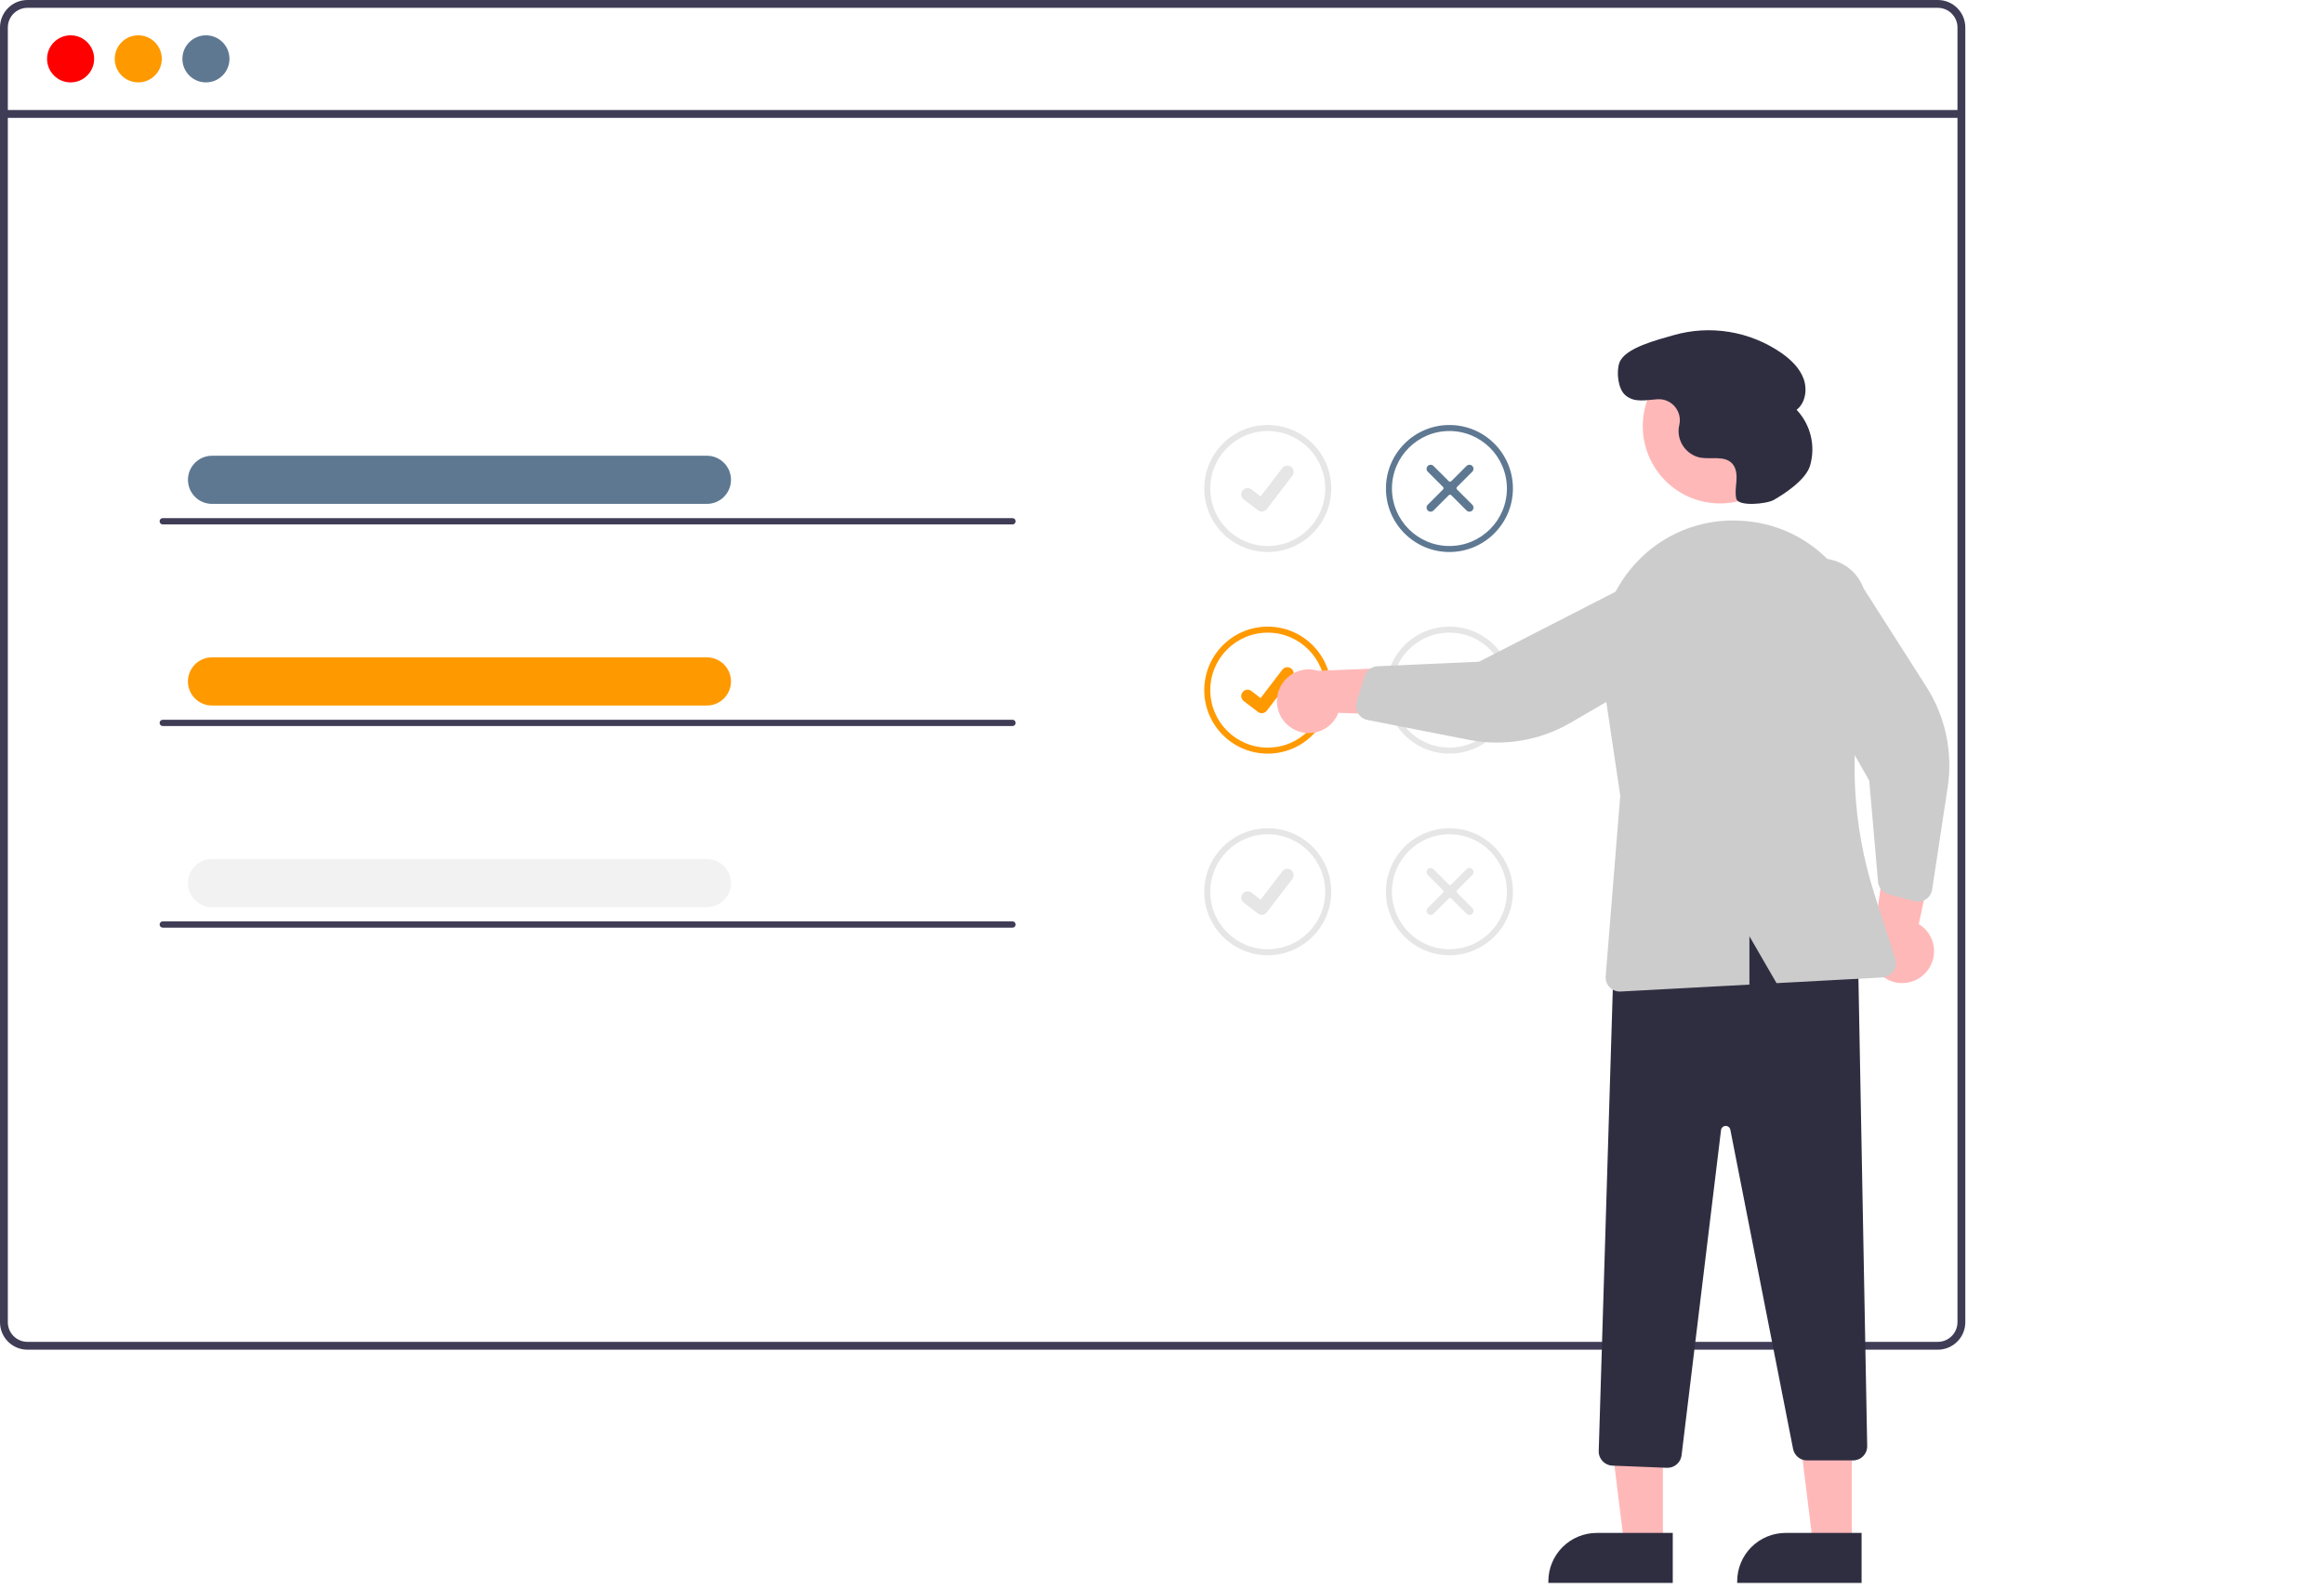 <?xml version="1.0" encoding="UTF-8" standalone="no"?><!-- Generator: Gravit.io --><svg xmlns="http://www.w3.org/2000/svg" xmlns:xlink="http://www.w3.org/1999/xlink" style="isolation:isolate" viewBox="0 0 738.418 504.651" width="738.418pt" height="504.651pt"><defs><clipPath id="_clipPath_DJpWNYJrJv1uX4cnOKvrh6uTgMeBrTSW"><rect width="738.418" height="504.651"/></clipPath></defs><g clip-path="url(#_clipPath_DJpWNYJrJv1uX4cnOKvrh6uTgMeBrTSW)"><path d=" M 615.72 0 L 8.72 0 C 3.906 0.004 0.004 3.906 0 8.72 L 0 420.04 C 0.004 424.854 3.906 428.756 8.72 428.76 L 615.72 428.76 C 618.271 428.76 620.695 427.642 622.35 425.7 C 622.419 425.625 622.483 425.545 622.54 425.46 C 623.061 424.824 623.482 424.112 623.79 423.35 C 624.229 422.302 624.453 421.176 624.45 420.04 L 624.45 8.72 C 624.444 3.902 620.537 0 615.72 0 L 615.72 0 Z  M 621.96 420.04 C 621.961 421.257 621.603 422.446 620.93 423.46 C 620.332 424.352 619.521 425.081 618.57 425.58 C 617.689 426.035 616.711 426.272 615.72 426.27 L 8.72 426.27 C 5.281 426.266 2.494 423.479 2.49 420.04 L 2.49 8.72 C 2.494 5.281 5.281 2.494 8.72 2.49 L 615.72 2.49 C 619.162 2.49 621.955 5.277 621.96 8.72 L 621.96 420.04 Z " fill="rgb(63,61,86)"/><rect x="1.243" y="34.949" width="621.957" height="2.493" transform="matrix(1,0,0,1,0,0)" fill="rgb(63,61,86)"/><circle vector-effect="non-scaling-stroke" cx="22.432" cy="18.696" r="7.478" fill="rgb(255,0,0)"/><circle vector-effect="non-scaling-stroke" cx="43.932" cy="18.696" r="7.478" fill="rgb(255,153,0)"/><circle vector-effect="non-scaling-stroke" cx="65.433" cy="18.696" r="7.478" fill="rgb(94,120,146)"/><path d=" M 402.812 175.361 C 391.67 175.361 382.638 166.328 382.638 155.186 C 382.638 144.045 391.67 135.012 402.812 135.012 C 413.954 135.012 422.986 144.045 422.986 155.186 C 422.974 166.323 413.949 175.348 402.812 175.361 L 402.812 175.361 Z  M 402.812 136.924 C 392.726 136.924 384.55 145.1 384.55 155.186 C 384.55 165.272 392.726 173.449 402.812 173.449 C 412.898 173.449 421.074 165.272 421.074 155.186 C 421.063 145.105 412.893 136.936 402.812 136.924 L 402.812 136.924 Z " fill="rgb(230,230,230)"/><path d=" M 400.908 162.518 C 400.475 162.518 400.054 162.378 399.709 162.119 L 399.687 162.103 L 395.171 158.648 C 394.291 157.974 394.124 156.714 394.799 155.834 C 395.473 154.954 396.733 154.788 397.613 155.462 L 400.538 157.706 L 407.451 148.687 C 407.775 148.265 408.253 147.988 408.781 147.918 C 409.308 147.849 409.842 147.992 410.264 148.315 L 410.265 148.316 L 410.222 148.375 L 410.266 148.316 C 411.144 148.991 411.31 150.249 410.637 151.129 L 402.506 161.732 C 402.125 162.228 401.534 162.517 400.909 162.515 L 400.908 162.518 Z " fill="rgb(230,230,230)"/><path d=" M 460.537 175.361 C 449.395 175.361 440.363 166.328 440.363 155.186 C 440.363 144.045 449.395 135.012 460.537 135.012 C 471.679 135.012 480.711 144.045 480.711 155.186 C 480.699 166.323 471.674 175.348 460.537 175.361 L 460.537 175.361 Z  M 460.537 136.924 C 450.451 136.924 442.275 145.1 442.275 155.186 C 442.275 165.272 450.451 173.449 460.537 173.449 C 470.623 173.449 478.799 165.272 478.799 155.186 C 478.788 145.105 470.618 136.935 460.537 136.924 L 460.537 136.924 Z " fill="rgb(94,120,146)"/><path d=" M 467.799 162.167 C 467.294 162.67 466.477 162.67 465.973 162.167 L 461.132 157.326 C 460.907 157.101 460.543 157.101 460.318 157.326 L 455.477 162.167 C 454.972 162.671 454.155 162.671 453.65 162.167 C 453.146 161.662 453.146 160.845 453.65 160.34 L 458.491 155.499 C 458.716 155.274 458.716 154.91 458.492 154.686 L 453.65 149.844 C 453.146 149.34 453.146 148.523 453.65 148.018 C 454.155 147.514 454.972 147.514 455.476 148.018 L 460.318 152.86 C 460.542 153.084 460.906 153.084 461.131 152.86 L 465.972 148.019 C 466.477 147.514 467.294 147.514 467.799 148.019 C 468.303 148.523 468.303 149.341 467.799 149.845 L 462.958 154.686 C 462.733 154.911 462.733 155.275 462.958 155.5 L 467.799 160.341 C 468.302 160.845 468.302 161.662 467.799 162.167 L 467.799 162.167 Z " fill="rgb(94,120,146)"/><path d=" M 402.812 239.41 C 391.67 239.41 382.638 230.378 382.638 219.236 C 382.638 208.094 391.67 199.062 402.812 199.062 C 413.954 199.062 422.986 208.094 422.986 219.236 C 422.974 230.373 413.949 239.398 402.812 239.41 L 402.812 239.41 Z  M 402.812 200.974 C 392.726 200.974 384.55 209.15 384.55 219.236 C 384.55 229.322 392.726 237.498 402.812 237.498 C 412.898 237.498 421.074 229.322 421.074 219.236 C 421.063 209.155 412.893 200.985 402.812 200.974 L 402.812 200.974 Z " fill="rgb(255,153,0)"/><path d=" M 400.908 226.567 C 400.475 226.568 400.054 226.428 399.709 226.169 L 399.687 226.153 L 395.171 222.698 C 394.291 222.023 394.124 220.763 394.799 219.884 C 395.473 219.004 396.733 218.837 397.613 219.512 L 400.538 221.755 L 407.451 212.736 C 407.775 212.314 408.253 212.038 408.781 211.968 C 409.308 211.898 409.842 212.041 410.264 212.365 L 410.265 212.365 L 410.222 212.425 L 410.266 212.365 C 411.144 213.04 411.31 214.299 410.637 215.179 L 402.506 225.782 C 402.125 226.277 401.534 226.567 400.909 226.565 L 400.908 226.567 Z " fill="rgb(255,153,0)"/><path d=" M 460.537 239.41 C 449.395 239.41 440.363 230.378 440.363 219.236 C 440.363 208.094 449.395 199.062 460.537 199.062 C 471.679 199.062 480.711 208.094 480.711 219.236 C 480.699 230.373 471.674 239.398 460.537 239.41 L 460.537 239.41 Z  M 460.537 200.974 C 450.451 200.974 442.275 209.15 442.275 219.236 C 442.275 229.322 450.451 237.498 460.537 237.498 C 470.623 237.498 478.799 229.322 478.799 219.236 C 478.788 209.155 470.618 200.985 460.537 200.974 L 460.537 200.974 Z " fill="rgb(230,230,230)"/><path d=" M 467.799 226.216 C 467.294 226.72 466.477 226.72 465.973 226.216 L 461.132 221.375 C 460.907 221.151 460.543 221.151 460.318 221.375 L 455.477 226.216 C 454.972 226.721 454.155 226.721 453.65 226.216 C 453.146 225.712 453.146 224.894 453.65 224.39 L 458.491 219.549 C 458.716 219.324 458.716 218.96 458.492 218.735 L 453.65 213.894 C 453.146 213.39 453.146 212.572 453.65 212.068 C 454.155 211.564 454.972 211.564 455.476 212.068 L 460.318 216.909 C 460.542 217.134 460.906 217.134 461.131 216.909 L 465.972 212.068 C 466.477 211.564 467.294 211.564 467.799 212.068 C 468.303 212.572 468.303 213.39 467.799 213.894 L 462.958 218.735 C 462.733 218.96 462.733 219.324 462.958 219.549 L 467.799 224.39 C 468.302 224.895 468.302 225.712 467.799 226.216 Z " fill="rgb(230,230,230)"/><path d=" M 402.812 303.46 C 391.67 303.46 382.638 294.428 382.638 283.286 C 382.638 272.144 391.67 263.111 402.812 263.111 C 413.954 263.111 422.986 272.144 422.986 283.286 C 422.974 294.422 413.949 303.447 402.812 303.46 L 402.812 303.46 Z  M 402.812 265.023 C 392.726 265.023 384.55 273.2 384.55 283.286 C 384.55 293.372 392.726 301.548 402.812 301.548 C 412.898 301.548 421.074 293.372 421.074 283.286 C 421.063 273.204 412.893 265.035 402.812 265.023 L 402.812 265.023 Z " fill="rgb(230,230,230)"/><path d=" M 400.908 290.617 C 400.475 290.618 400.054 290.478 399.709 290.218 L 399.687 290.202 L 395.171 286.747 C 394.291 286.073 394.124 284.813 394.799 283.933 C 395.473 283.053 396.733 282.887 397.613 283.561 L 400.538 285.805 L 407.451 276.786 C 407.775 276.364 408.253 276.087 408.781 276.018 C 409.308 275.948 409.842 276.091 410.264 276.415 L 410.265 276.415 L 410.222 276.475 L 410.266 276.415 C 411.144 277.09 411.31 278.349 410.637 279.228 L 402.506 289.832 C 402.125 290.327 401.534 290.616 400.909 290.614 L 400.908 290.617 Z " fill="rgb(230,230,230)"/><path d=" M 460.537 303.46 C 449.395 303.46 440.363 294.428 440.363 283.286 C 440.363 272.144 449.395 263.111 460.537 263.111 C 471.679 263.111 480.711 272.144 480.711 283.286 C 480.699 294.422 471.674 303.447 460.537 303.46 L 460.537 303.46 Z  M 460.537 265.023 C 450.451 265.023 442.275 273.2 442.275 283.286 C 442.275 293.372 450.451 301.548 460.537 301.548 C 470.623 301.548 478.799 293.372 478.799 283.286 C 478.788 273.204 470.618 265.035 460.537 265.023 L 460.537 265.023 Z " fill="rgb(230,230,230)"/><path d=" M 467.799 290.266 C 467.294 290.769 466.477 290.769 465.973 290.266 L 461.132 285.425 C 460.907 285.201 460.543 285.2 460.318 285.425 L 455.477 290.266 C 454.972 290.77 454.155 290.77 453.65 290.266 C 453.146 289.761 453.146 288.944 453.65 288.439 L 458.491 283.598 C 458.716 283.374 458.716 283.01 458.492 282.785 L 453.65 277.944 C 453.146 277.439 453.146 276.622 453.65 276.118 C 454.155 275.613 454.972 275.613 455.476 276.118 L 460.318 280.959 C 460.542 281.183 460.906 281.183 461.131 280.959 L 465.972 276.118 C 466.477 275.615 467.293 275.616 467.797 276.12 C 468.3 276.623 468.301 277.439 467.799 277.944 L 462.958 282.785 C 462.733 283.01 462.733 283.374 462.958 283.599 L 467.799 288.44 C 468.302 288.944 468.302 289.761 467.799 290.266 L 467.799 290.266 Z " fill="rgb(230,230,230)"/><path d=" M 410.659 231.442 C 413.206 232.981 416.304 233.314 419.119 232.35 C 421.935 231.386 424.178 229.225 425.247 226.447 L 460.962 227.636 L 451.26 211.802 L 418.832 213.101 C 413.94 211.581 408.684 213.962 406.599 218.641 C 404.514 223.32 406.258 228.82 410.659 231.442 L 410.659 231.442 Z " fill="rgb(255,184,184)"/><path d=" M 612.033 308.802 C 613.995 306.564 614.865 303.572 614.409 300.631 C 613.953 297.691 612.218 295.103 609.67 293.564 L 617.095 258.609 L 599.807 265.388 L 595.407 297.543 C 593.054 302.093 594.477 307.684 598.719 310.557 C 602.961 313.429 608.68 312.675 612.033 308.802 L 612.033 308.802 Z " fill="rgb(255,184,184)"/><path d=" M 528.369 490.974 L 516.109 490.973 L 510.277 443.685 L 528.371 443.686 L 528.369 490.974 L 528.369 490.974 Z " fill="rgb(255,184,184)"/><path d=" M 531.495 502.858 L 491.965 502.857 L 491.965 502.357 C 491.965 498.276 493.586 494.362 496.471 491.477 C 499.357 488.591 503.27 486.97 507.351 486.97 L 507.352 486.97 L 531.496 486.971 L 531.495 502.858 Z " fill="rgb(47,46,65)"/><path d=" M 588.369 490.974 L 576.109 490.973 L 570.277 443.685 L 588.371 443.686 L 588.369 490.974 L 588.369 490.974 Z " fill="rgb(255,184,184)"/><path d=" M 591.495 502.858 L 551.965 502.857 L 551.965 502.357 C 551.965 498.276 553.586 494.362 556.471 491.477 C 559.357 488.591 563.27 486.97 567.351 486.97 L 567.352 486.97 L 591.496 486.971 L 591.495 502.858 Z " fill="rgb(47,46,65)"/><path d=" M 529.646 466.282 L 512.291 465.587 C 509.828 465.481 507.906 463.418 507.973 460.954 L 512.863 300.575 L 513.182 300.459 C 543.598 289.456 568.76 290.289 590.108 302.999 L 590.347 303.142 L 593.276 459.344 C 593.299 460.552 592.835 461.719 591.989 462.581 C 591.142 463.443 589.985 463.929 588.777 463.929 L 574.143 463.929 C 571.993 463.925 570.145 462.405 569.727 460.297 L 549.792 358.888 C 549.65 358.164 549.002 357.651 548.265 357.678 C 547.527 357.705 546.919 358.265 546.831 358.997 L 534.293 462.328 C 534.008 464.581 532.095 466.274 529.824 466.285 C 529.765 466.285 529.705 466.284 529.646 466.282 Z " fill="rgb(47,46,65)"/><circle vector-effect="non-scaling-stroke" cx="546.529" cy="135.366" r="24.561" fill="rgb(255,184,184)"/><path d=" M 431.063 225.638 C 430.789 224.764 430.789 223.827 431.061 222.952 L 433.606 214.799 C 434.175 212.992 435.811 211.732 437.703 211.644 L 469.926 210.22 L 522.204 183.421 C 527.142 181.844 532.547 183.023 536.379 186.515 C 540.211 190.006 541.887 195.277 540.775 200.341 C 539.662 205.404 535.931 209.488 530.989 211.052 L 498.951 229.634 C 489.228 235.276 477.787 237.194 466.756 235.031 L 434.492 228.709 C 433.237 228.463 432.147 227.695 431.492 226.597 C 431.311 226.295 431.167 225.973 431.063 225.638 L 431.063 225.638 Z " fill="rgb(204,204,204)"/><path d=" M 610.984 286.171 C 610.122 286.482 609.186 286.522 608.301 286.287 L 600.047 284.092 C 598.217 283.601 596.889 282.02 596.72 280.133 L 593.924 248 L 564.922 196.911 C 563.136 192.045 564.085 186.596 567.409 182.619 C 570.734 178.642 575.929 176.743 581.035 177.638 C 586.14 178.534 590.379 182.086 592.153 186.957 L 612.084 218.174 C 618.135 227.648 620.538 238.997 618.847 250.11 L 613.907 282.614 C 613.714 283.878 612.993 285.001 611.924 285.702 C 611.63 285.895 611.315 286.052 610.984 286.171 Z " fill="rgb(204,204,204)"/><path d=" M 519.665 178.983 C 528.21 169.613 540.545 164.625 553.202 165.424 Q 553.818 165.462 554.429 165.51 L 554.429 165.51 C 566.411 166.457 577.402 172.524 584.589 182.156 C 591.896 191.924 594.639 204.367 592.114 216.301 C 587.352 238.845 588.557 262.241 595.611 284.177 L 602.199 304.636 C 602.628 305.964 602.415 307.417 601.623 308.566 C 600.832 309.716 599.551 310.433 598.157 310.508 L 564.472 312.319 L 555.852 297.429 L 555.852 312.782 L 514.911 314.983 C 514.83 314.988 514.749 314.99 514.668 314.99 C 513.412 314.99 512.213 314.464 511.362 313.541 C 510.51 312.618 510.083 311.381 510.184 310.129 L 514.812 252.747 L 509.007 213.774 C 507.105 201.162 511.024 188.366 519.665 178.983 Z " fill="rgb(204,204,204)"/><path d=" M 563.599 158.813 C 561.325 160.122 552.337 160.989 551.697 158.445 L 551.683 158.389 C 551.237 156.525 551.607 154.578 551.735 152.666 C 551.863 150.753 551.676 148.653 550.373 147.247 C 547.945 144.625 543.626 146.015 540.115 145.352 C 535.86 144.402 532.974 140.44 533.375 136.099 C 533.425 135.702 533.503 135.304 533.591 134.906 C 534.036 132.863 533.498 130.73 532.138 129.143 C 530.777 127.555 528.751 126.697 526.664 126.825 C 523.116 127.028 519.286 128.103 516.351 125.475 C 514.081 123.442 513.527 118.152 514.524 115.273 C 516.201 110.435 526.938 107.902 531.626 106.51 C 543.368 103.117 556.014 105.192 566.057 112.159 C 569.018 114.246 571.783 116.869 573.045 120.265 C 574.307 123.661 573.698 127.945 570.853 130.187 C 575.342 134.94 576.96 141.725 575.099 147.993 C 573.693 152.523 566.984 156.865 563.599 158.813 Z " fill="rgb(47,46,65)"/><path d=" M 224.622 160.073 L 67.361 160.073 C 63.14 160.068 59.722 156.646 59.722 152.425 C 59.722 148.205 63.14 144.782 67.361 144.778 L 224.622 144.778 C 228.842 144.782 232.261 148.205 232.261 152.425 C 232.261 156.646 228.842 160.068 224.622 160.073 L 224.622 160.073 Z " fill="rgb(94,120,146)"/><path d=" M 321.713 166.595 L 51.713 166.595 C 51.161 166.595 50.713 166.147 50.713 165.595 C 50.713 165.043 51.161 164.595 51.713 164.595 L 321.713 164.595 C 322.265 164.595 322.713 165.043 322.713 165.595 C 322.713 166.147 322.265 166.595 321.713 166.595 Z " fill="rgb(63,61,86)"/><path d=" M 224.622 224.123 L 67.361 224.123 C 63.137 224.123 59.713 220.699 59.713 216.475 C 59.713 212.251 63.137 208.827 67.361 208.827 L 224.622 208.827 C 228.842 208.832 232.261 212.255 232.261 216.475 C 232.261 220.695 228.842 224.118 224.622 224.123 L 224.622 224.123 Z " fill="rgb(255,153,0)"/><path d=" M 321.713 230.645 L 51.713 230.645 C 51.161 230.645 50.713 230.197 50.713 229.645 C 50.713 229.093 51.161 228.645 51.713 228.645 L 321.713 228.645 C 322.265 228.645 322.713 229.093 322.713 229.645 C 322.713 230.197 322.265 230.645 321.713 230.645 Z " fill="rgb(63,61,86)"/><path d=" M 224.622 288.172 L 67.361 288.172 C 63.137 288.172 59.713 284.748 59.713 280.525 C 59.713 276.301 63.137 272.877 67.361 272.877 L 224.622 272.877 C 228.842 272.882 232.261 276.304 232.261 280.525 C 232.261 284.745 228.842 288.167 224.622 288.172 L 224.622 288.172 Z " fill="rgb(242,242,242)"/><path d=" M 321.713 294.694 L 51.713 294.694 C 51.161 294.694 50.713 294.247 50.713 293.694 C 50.713 293.142 51.161 292.694 51.713 292.694 L 321.713 292.694 C 322.265 292.694 322.713 293.142 322.713 293.694 C 322.713 294.247 322.265 294.694 321.713 294.694 Z " fill="rgb(63,61,86)"/></g></svg>